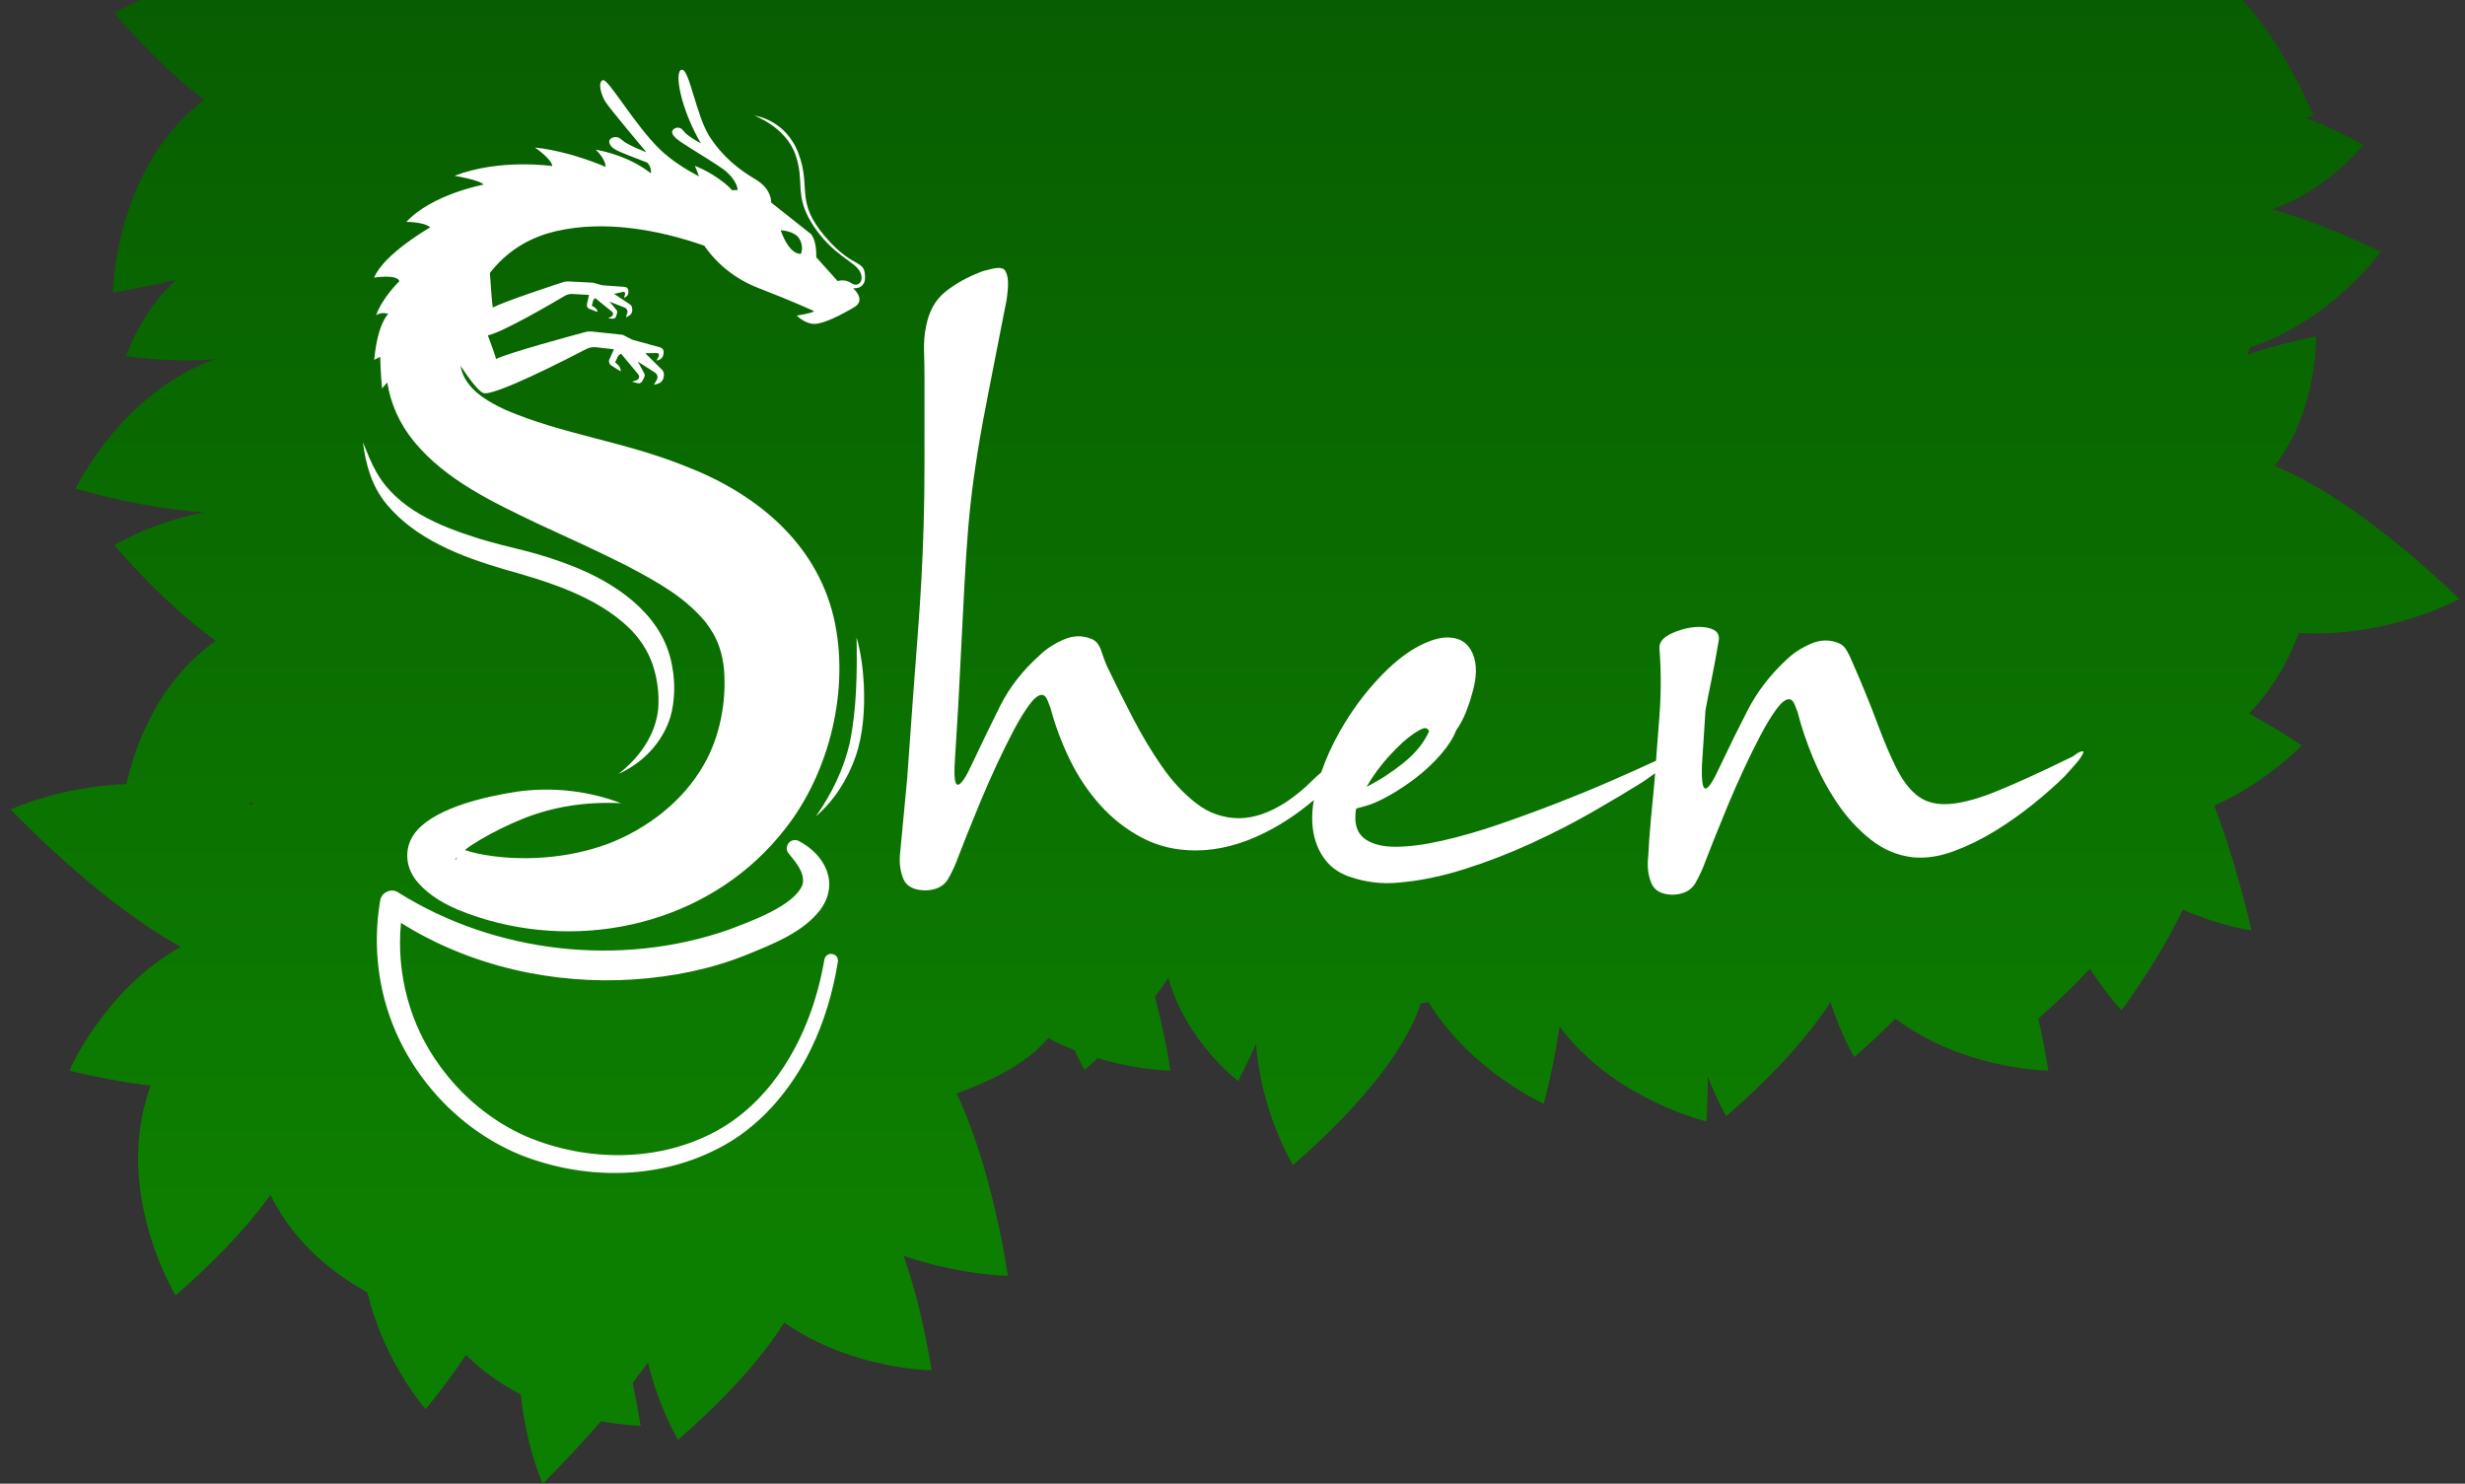 <?xml version="1.0" encoding="UTF-8"?><svg id="Capa_1" xmlns="http://www.w3.org/2000/svg" xmlns:xlink="http://www.w3.org/1999/xlink" viewBox="0 0 598.81 360.41"><rect x="0" y="0" width="598.81" height="360.41" fill="#333333" stroke="none"/><defs><style>.cls-1{fill:url(#Degradado_sin_nombre_186);}.cls-2{fill:#fff;}.cls-3{clip-path:url(#clippath);}.cls-4{fill:none;}</style><clipPath id="clippath"><rect class="cls-4" width="598.81" height="360.41"/></clipPath><linearGradient id="Degradado_sin_nombre_186" x1="300.01" y1="-77.67" x2="300.01" y2="313.7" gradientUnits="userSpaceOnUse"><stop offset="0" stop-color="#065500"/><stop offset=".97" stop-color="#0d7f00"/></linearGradient></defs><g class="cls-3"><path class="cls-1" d="M597.45,145.48c-14.42-13.81-30.95-26.65-44.9-32.3,10.66-13.7,10.04-31.47,10.04-31.47-5.67,1.16-11.34,2.65-16.61,4.44,.23-.6,.44-1.21,.64-1.8,19.71-6.39,31.71-23.18,31.71-23.18-8.71-4.24-17.87-7.94-26.49-10.34,13.7-4.62,22.28-15.7,22.28-15.7-4.6-2.46-9.38-4.71-14.07-6.54,1.3-.23,2.04-.42,2.04-.42-6.2-14.04-14.64-27.7-23.45-33.21-.93-.58-1.86-1.11-2.79-1.59v-9.73l-145.44-8.55-216.71-6.42L91.53-13.13c5.79-5.08,8.57-9.83,8.57-9.83,0,0-11.89-19.23-38.84-17.15-26.95,2.08-43.6,26.45-43.6,26.45,8.99,4.15,18.44,7.71,27.27,9.93C34.68-1.04,27.75,3.17,27.75,3.17c6.8,7.85,14.34,15.34,21.82,21.12-.22,.16-.43,.32-.65,.49-21.22,16.74-21.47,46.25-21.47,46.25,5.19-.83,10.4-1.87,15.43-3.12-8.87,7.89-12.18,18.61-12.18,18.61,7.41,.98,15.06,1.35,21.64,.68-22.94,8.17-33.97,31.51-33.97,31.51,10.51,2.96,21.46,5.14,31.26,5.74-12.78,2.43-21.88,7.97-21.88,7.97,7.67,8.85,16.27,17.23,24.67,23.23-.67,.48-1.35,.98-2.02,1.52-12.11,9.56-17.39,23.26-19.69,33.28-16.55,.67-28.14,6.2-28.14,6.2,13.14,13.36,28.06,26.06,41.35,33.37-18.62,10.33-27.06,30.06-27.06,30.06,6.56,1.58,13.27,2.85,19.76,3.65-.04,.11-.09,.21-.13,.32-9.2,25.42,6.16,50.62,6.16,50.62,8.77-7.6,17.08-16.11,23.07-24.44,.17,.34,.32,.68,.5,1.03,5.68,10.98,14.82,18.15,23.06,22.7,3.84,16.63,14.13,28.35,14.13,28.35,3.46-4.26,6.78-8.7,9.79-13.18,4.11,4.09,8.7,7.21,13.3,9.58,1.4,13.08,5.33,21.7,5.33,21.7,4.88-4.88,9.67-10,14.17-15.18,5.74,1.05,9.63,1.09,9.63,1.09-.56-3.48-1.21-6.96-1.95-10.4,1.29-1.65,2.54-3.31,3.74-4.95,2.65,11.12,7.3,18.77,7.3,18.77,10.2-8.84,19.78-18.91,25.8-28.5,16.29,11.46,35.78,11.62,35.78,11.62-1.54-9.64-3.8-19.34-6.81-27.83,13.8,4.77,25.36,4.86,25.36,4.86-2.53-15.87-6.65-31.88-12.44-44.28,8.15-2.93,15.14-6.56,19.8-10.92,.88-.82,1.69-1.66,2.47-2.5,2.14,1.13,4.28,2.09,6.38,2.92,1.32,3.01,2.4,4.78,2.4,4.78,1.07-.93,2.14-1.88,3.19-2.85,9.87,2.96,17.69,3.03,17.69,3.03-.97-6.06-2.22-12.15-3.77-17.95,1.19-1.56,2.29-3.11,3.27-4.65,4.11,15.42,16.94,25.13,16.94,25.13,1.56-2.99,3.03-6.06,4.36-9.13,1.11,16.64,8.96,29.53,8.96,29.53,14.14-12.25,27.09-26.88,31.04-39.3,.63-.07,1.27-.16,1.9-.25,10.38,16.82,28,24.68,28,24.68,1.6-6.22,2.92-12.59,3.82-18.78,13.35,17.88,35.68,23.03,35.68,23.03,.22-3.61,.33-7.25,.35-10.85,2.25,5.94,4.48,9.6,4.48,9.6,9.92-8.59,19.25-18.36,25.3-27.7,2.6,8.1,5.78,13.34,5.78,13.34,3.45-2.99,6.82-6.12,10.01-9.32,16.54,12.44,37.14,12.62,37.14,12.62-.68-4.23-1.49-8.48-2.45-12.63,4.41-3.87,8.68-7.97,12.57-12.14,4.01,6.34,7.67,10.09,7.67,10.09,5.73-7.88,10.99-16.31,14.87-24.42,9.49,4.13,16.69,5.03,16.69,5.03-2.41-10.38-5.46-20.89-9.05-30.3,12.99-5.83,21.24-14.64,21.24-14.64-4.17-2.76-8.48-5.39-12.8-7.77,5.85-5.97,9.65-12.93,12.09-19.55,22.09,1.27,38.98-8.25,38.98-8.25ZM61.35,195.47c-.26-.1-.52-.2-.78-.3,.25-.1,.51-.2,.76-.31l.02,.61Z"/></g><g><path class="cls-2" d="M504.72,182.9c-.35,.28-.74,.56-1.16,.84-7.74,3.8-14.07,6.68-18.99,8.65-4.93,1.97-9.01,2.95-12.24,2.95-2.67,0-4.93-.74-6.75-2.22-1.83-1.48-3.48-3.69-4.96-6.65-1.48-2.95-3.03-6.61-4.64-10.97-1.62-4.36-3.69-9.42-6.23-15.2-.28-.7-.67-1.48-1.16-2.32-.49-.84-1.09-1.4-1.79-1.69-2.25-.98-4.57-.95-6.96,.11-2.39,1.06-4.36,2.36-5.91,3.9-3.94,3.66-7.07,7.74-9.39,12.24-2.32,4.5-4.61,9.15-6.86,13.93-1.55,3.38-2.67,5.07-3.38,5.07s-.99-1.97-.84-5.91c.14-2.11,.28-4.25,.42-6.44,.14-2.18,.28-4.4,.42-6.65,.42-2.25,.91-4.75,1.48-7.49,.56-2.74,1.12-5.8,1.69-9.18,.28-1.27-.04-2.18-.95-2.74-.92-.56-2.15-.84-3.69-.84-2.11,0-4.29,.49-6.54,1.48-2.25,.99-3.31,2.25-3.17,3.8,.42,5.35,.42,10.8,0,16.36-.28,3.67-.56,7.29-.84,10.87-.43,.2-.88,.4-1.38,.63-2.74,1.27-6.05,2.74-9.92,4.43-3.87,1.69-8.16,3.45-12.87,5.28-4.72,1.83-9.43,3.55-14.14,5.17-4.72,1.62-9.25,2.92-13.61,3.9-4.36,.99-8.16,1.48-11.4,1.48-2.95,0-5.31-.56-7.07-1.69-1.76-1.12-2.64-2.88-2.64-5.28v-.21c0-.84,.07-1.55,.21-2.11l2.32-.63c1.55-.42,3.45-1.27,5.7-2.53,2.25-1.27,4.47-2.74,6.65-4.43,2.18-1.69,4.15-3.55,5.91-5.59,1.76-2.04,2.99-3.97,3.69-5.8,.98-1.4,1.79-2.92,2.43-4.54,.63-1.62,1.09-2.99,1.37-4.12,1.27-4.08,1.34-7.42,.21-10.02-1.13-2.6-3.17-3.9-6.12-3.9-1.97,0-4.29,.71-6.97,2.11-3.24,1.69-6.58,4.4-10.02,8.13-3.45,3.73-6.47,7.88-9.08,12.45-1.88,3.3-3.41,6.66-4.59,10.08-.92,.78-1.78,1.58-2.58,2.38-1.62,1.62-3.55,3.2-5.8,4.75-4.08,2.67-7.95,4.01-11.61,4.01s-7.25-1.19-10.34-3.59c-3.1-2.39-5.91-5.41-8.44-9.08-2.53-3.66-4.89-7.6-7.07-11.82-2.18-4.22-4.19-8.23-6.01-12.03l-.21-.42c-.42-.98-.88-2.22-1.37-3.69-.49-1.48-1.23-2.43-2.22-2.85-2.25-.98-4.57-.95-6.96,.11-2.39,1.06-4.36,2.36-5.91,3.9-4.08,3.66-7.25,7.74-9.5,12.24-2.25,4.5-4.5,9.15-6.75,13.93-1.55,3.38-2.71,5.1-3.48,5.17-.77,.07-1.02-1.93-.74-6.02,.14-2.25,.28-4.5,.42-6.75,.14-2.25,.28-4.57,.42-6.96,.42-8.16,.77-15.09,1.06-20.79,.28-5.7,.56-10.76,.84-15.2,.28-4.43,.63-8.58,1.06-12.45,.42-3.87,.98-8.02,1.69-12.45,.7-4.43,1.62-9.46,2.74-15.09,1.12-5.63,2.46-12.45,4.01-20.47,.28-1.12,.49-2.6,.63-4.43,.14-1.83-.07-3.24-.63-4.22-.42-.7-1.44-.88-3.06-.53-1.62,.35-2.71,.67-3.27,.95-3.24,1.27-6.01,2.85-8.34,4.75-2.32,1.9-3.83,4.61-4.54,8.13-.42,1.97-.6,4.05-.53,6.23,.07,2.18,.11,4.33,.11,6.44v20.58c0,5.7-.07,10.84-.21,15.41-.14,4.57-.32,8.83-.53,12.77-.21,3.94-.49,8.2-.84,12.77-.35,4.57-.74,9.71-1.16,15.41-.42,5.7-.92,12.56-1.48,20.58-.28,2.95-.56,5.91-.84,8.86-.28,2.95-.56,5.91-.84,8.86-.28,2.39-.03,4.54,.74,6.44,.77,1.9,2.64,2.85,5.59,2.85,2.53-.14,4.29-1.06,5.28-2.74,.98-1.69,1.83-3.52,2.53-5.49,.42-1.12,1.12-2.92,2.11-5.38,.98-2.46,2.07-5.13,3.27-8.02,1.19-2.88,2.5-5.84,3.9-8.86,1.4-3.02,2.78-5.8,4.12-8.34,1.34-2.53,2.6-4.61,3.8-6.23,1.19-1.62,2.22-2.43,3.06-2.43,.56,0,1.02,.42,1.37,1.27,.35,.84,.6,1.48,.74,1.9,1.12,4.22,2.67,8.37,4.64,12.45,1.97,4.08,4.43,7.78,7.39,11.08,2.95,3.31,6.36,5.98,10.24,8.02,3.87,2.04,8.19,3.06,12.98,3.06,5.49,0,11.11-1.44,16.88-4.33,4.05-2.02,8-4.66,11.84-7.9-.64,3.67-.51,6.97,.4,9.91,1.41,4.36,4.12,7.25,8.13,8.65,4.01,1.41,8.05,1.9,12.14,1.48,5.07-.42,10.37-1.51,15.93-3.27,5.56-1.76,11.01-3.87,16.36-6.33,5.35-2.46,10.34-5.03,14.98-7.7,4.64-2.67,8.65-5.07,12.03-7.18,1.08-.75,2.06-1.44,2.94-2.08-.07,.84-.13,1.67-.2,2.5-.28,2.95-.56,5.91-.84,8.86-.28,2.95-.49,5.91-.63,8.86-.28,2.39-.04,4.54,.74,6.44,.77,1.9,2.57,2.85,5.38,2.85,2.53-.14,4.29-1.06,5.28-2.74,.98-1.69,1.83-3.52,2.53-5.49,.42-1.12,1.12-2.92,2.11-5.38,.98-2.46,2.07-5.13,3.27-8.02,1.19-2.88,2.5-5.84,3.9-8.86,1.41-3.02,2.78-5.8,4.12-8.34,1.34-2.53,2.6-4.61,3.8-6.23,1.19-1.62,2.22-2.43,3.06-2.43,.56,0,1.02,.42,1.37,1.27,.35,.84,.6,1.48,.74,1.9,.84,3.38,2.07,7.04,3.69,10.97,1.62,3.94,3.59,7.63,5.91,11.08,2.32,3.45,5.03,6.4,8.13,8.86,3.09,2.46,6.54,3.9,10.34,4.33,3.09,.28,6.36-.21,9.81-1.48,3.45-1.27,6.82-2.92,10.13-4.96,3.3-2.04,6.44-4.25,9.39-6.65,2.95-2.39,5.49-4.64,7.6-6.75,.14-.14,.45-.49,.95-1.06,.49-.56,1.02-1.16,1.58-1.79,.56-.63,1.02-1.23,1.37-1.79,.35-.56,.53-.98,.53-1.27-.56,0-1.02,.14-1.37,.42Zm-167.15,.63c2.18-2.39,4.12-4.15,5.8-5.28,1.27-.84,2.14-1.3,2.64-1.37,.49-.07,.88,.18,1.16,.74-1.27,2.82-3.34,5.38-6.23,7.7-2.89,2.32-5.88,4.26-8.97,5.8,1.55-2.67,3.41-5.2,5.59-7.6Z"/><path class="cls-2" d="M200.54,57.58c-7.5-8.73-3.41-11.84-6.55-20.25-3.14-8.41-10.75-9.25-10.75-9.25,0,0,7.64,2.74,10,9.51,2.36,6.76-.44,9.83,4.22,17.04,4.65,7.21,10.11,8.89,11.4,11.26,1.29,2.37-.44,4.03-2.03,2.9-1.59-1.13-3.34-.51-3.34-.51l-5.19-5.77c.04-5.34-1.76-6.02-1.76-6.02l-9.19-7.28-.04-.34s.09-3.01-3.79-5.31c-3.88-2.3-7.83-5.29-11.13-10.37-3.3-5.08-4.92-16.56-6.79-16.25-1.87,.31-.35,9.27,4.65,17.86,0,0-3.18-1.63-4.12-2.91-.94-1.29-2.06-.94-2.58-.42-.52,.52-.6,1.45,2.31,3.33,2.91,1.89,8.21,5.08,9.9,6.34,1.56,1.17,3.31,3.21,3.45,5.02-.47,0-.94,.01-1.4,.04-.77-1.07-4.6-4.23-9.01-5.92,0,0,.57,1.26,1,2.57-3.15-1.67-6.7-3.88-9.42-6.5-6.23-5.98-12.68-17.42-13.95-16.88-1.27,.54-.38,3.5,.53,5.08,.92,1.58,10.08,12.44,10.08,12.44,0,0-4.69-1.77-5.97-3.01-1.28-1.25-2.65-.52-2.95-.03-.29,.49-.18,1.58,1.65,2.54,1.04,.55,4.59,1.92,7.45,3,.34,.33,1.04,1.19,.9,2.64,0,0-4.58-4.13-13.42-5.79,0,0,2.42,2.19,2.42,4.2,0,0-8.33-3.75-17.17-4.71,0,0,4.08,2.76,4.21,4.51,0,0-12.67-1.9-23.74,2.36,0,0,6.1,1,7.05,2.14,0,0-12.52,2.34-18.75,9.06,0,0,4.32-.01,5.79,1.32,0,0-11.32,6.49-13.61,12.21,0,0,5.66-.89,6.11,.89,0,0-4.2,4.04-5.66,8.32,0,0,.83-.94,2.99-.43,0,0-2.61,2.29-3.43,11.19l1.45-.72s.14,4.92,.46,7.66l1.26-1.43c.81,5.08,2.9,9.95,6.52,14.37,7.78,9.42,19.19,14.73,29.8,19.82,7.74,3.6,15.15,6.9,21.82,10.31,8.19,4.3,14.15,7.77,19.03,13.52,1.46,1.87,2.64,3.81,3.42,6.03,.66,1.82,1.03,3.7,1.21,5.65,.64,7.83-1,16.45-4.94,23.22-5.04,8.83-13.67,15.45-23.15,19.11-9.74,3.62-21.28,4.48-31.49,2.46-1.25-.29-2.36-.57-3.38-.92,1.1-.86,2.38-1.69,3.71-2.48,3.29-1.95,6.93-3.72,10.55-5.18,3.66-1.45,7.49-2.5,11.42-3.1,3.97-.63,8.08-.81,12.25-.62-7.79-2.97-16.59-4.02-25.34-2.79-7.23,1.11-19.1,3.73-24.13,9.32-3.28,3.63-3.16,8.59-.26,12.27,4.28,5.27,11.23,7.77,17.32,9.59,26.05,7.43,55.36-.33,72.27-22.13,10.87-13.74,15.85-34.19,11.81-51.44-4.4-18.48-19.36-30.33-36.23-36.76-14.77-5.96-29.59-7.6-43.62-13.65-3.85-1.84-7.58-3.9-9.7-7.56-.55-.96-.9-2-1.1-3.09,2.25,3.39,4.43,6.25,5.58,6.62,2.59,.83,20.33-8.28,24.97-10.69,.73-.38,1.55-.53,2.36-.44l4.35,.49-1.08,2.44c-.24,.54-.05,1.18,.46,1.5l2.23,1.42c.26-1.15-1.32-2.17-1.32-2.17l.81-1.69,.65-.42,4.18,5.02c.23,.27,.27,.66,.11,.98-.11,.2-.29,.36-.51,.43l-1.11,.37,1.34,.36c.45,.12,.93-.09,1.14-.51l.48-.94c.15-.29,.14-.64-.01-.93l-1.56-2.87,4.17,2.67c.27,.17,.47,.44,.56,.75,.1,.35,.05,.73-.14,1.05l-.69,1.17,.92-.24c.81-.22,1.4-.92,1.48-1.75l.04-.42c.04-.46-.12-.91-.45-1.23l-4.07-4.02,2.82-.05c.13,0,.26,.05,.35,.13,.17,.16,.22,.41,.11,.62l-.56,1.08,.48-.13c.64-.17,1.11-.71,1.19-1.36l.06-.48c.07-.56-.28-1.08-.82-1.23-2.02-.56-6.6-1.82-6.67-1.83-.08,0-1.92-.96-2.38-1.2v-.02s-.05,0-.05,0c-.03-.02-.06-.03-.06-.03v.02s-7.48-.8-7.48-.8c-.51-.05-1.02-.02-1.52,.12-3.53,.95-18.49,5-21.73,6.55-.11-.61-.95-2.96-1.99-5.73,3.66-.79,15.4-7.66,18.69-9.6,.57-.34,1.22-.49,1.87-.46l4.02,.23-.51,2.28c-.1,.47,.15,.94,.59,1.11l1.98,.76c.03-.95-1.38-1.5-1.38-1.5l.37-1.45,.44-.43,4.07,3.29c.22,.18,.32,.48,.24,.75-.05,.18-.17,.33-.33,.42l-.81,.47,1.11,.07c.38,.03,.72-.22,.82-.58l.23-.82c.07-.25,.01-.53-.16-.73l-1.68-2.01,3.69,1.45c.24,.09,.44,.27,.56,.5,.14,.26,.16,.57,.06,.85l-.36,1.03,.68-.34c.6-.3,.96-.94,.89-1.61l-.04-.34c-.04-.37-.24-.7-.55-.9l-3.83-2.53,2.21-.48c.1-.02,.21,0,.3,.05,.16,.1,.24,.29,.18,.47l-.28,.93,.36-.18c.47-.23,.76-.73,.72-1.26l-.03-.38c-.03-.45-.39-.8-.83-.84-1.68-.12-5.48-.4-5.53-.4-.07,0-1.84-.51-2.11-.59v-.02s-6.11-.32-6.11-.32c-.41-.02-.82,.03-1.21,.16-2.79,.91-14.59,4.81-17.12,6.19-.18-.79-.49-4.98-.71-8.41,3.82-4.91,9.09-8.53,16.04-10.14,11.58-2.69,24.57-.49,36.04,3.52,3.21,4.66,7.82,8.23,13.16,10.29,8.62,3.32,13.5,5.61,13.5,5.61-.35,.5-4.21,1.07-4.21,1.07,0,0,2,2.05,4.3,2.03,2.31-.01,6.74-2.3,9.7-4.08,2.96-1.78-.28-4.56-.28-4.56,.44,0,.82-.05,1.14-.12,1-.24,1.7-1.16,1.73-2.19,.15-5.07-2.57-1.98-9.58-10.14ZM110.67,208.9s-.03,.01-.05,.01c-.03,0-.02-.02-.01-.04,0,0,0-.08,0-.08,.12-.22,.27-.43,.45-.64-.02,.08-.05,.16-.08,.24-.06,.18-.16,.39-.31,.51ZM194.57,61.64s-2.65,.63-4.93-5.71c0,0,3.36,.11,4.54,2.06,1.19,1.95,.38,3.65,.38,3.65Z"/><path class="cls-2" d="M200.27,233.09c-.61,3.51-1.43,6.99-2.51,10.37-3.97,12.44-11.57,24.4-23.1,30.92-14.12,8.02-31.99,7.96-46.78,1.69-8.36-3.66-15.61-9.66-20.96-17.05-7.36-9.95-10.7-22.59-9.51-34.84,16.72,10.51,37,15.06,56.68,13.73,9.32-.64,18.61-2.47,27.3-5.99,6.18-2.54,13.63-5.36,17.86-10.89,4.75-6.44,1.21-13.39-5.19-16.73-1.92-1.02-3.87,1.37-2.46,3.04,1.73,2.13,4.08,4.79,3.35,7.55-2,5.22-12.76,8.94-17.94,10.96-26.25,9.14-56.64,5.75-80.21-9.02-1.66-1.17-4.13-.12-4.44,1.9-1.29,7.57-1.05,15.34,.73,22.78,1.77,7.44,5.14,14.49,9.71,20.55,5.96,7.98,14.01,14.45,23.22,18.31,15.24,6.2,33.31,6.36,48.1-1.22,10.2-5.04,17.96-14.21,22.86-24.27,3.27-6.7,5.38-13.92,6.56-21.25,.28-2.18-2.85-2.67-3.27-.54Z"/><path class="cls-2" d="M150.24,187.99c6.25-2.75,11.45-8.4,12.97-15.21,.87-4.18,.74-8.47-.29-12.68-2.77-11.35-13.61-18.56-23.77-22.56-3.81-1.51-7.66-2.74-11.61-3.75-3.65-.9-7.75-1.89-11.32-3-9.51-2.98-19.71-7.11-24.82-16.17-1.28-2.23-2.22-4.71-3.23-7.17,.66,5.4,2.19,10.79,5.77,15.06,7.03,8.46,18.04,12.68,28.3,15.71,10.64,2.98,22.42,6.49,30.55,14.28,2.56,2.49,4.58,5.52,5.74,8.9,1.15,3.36,1.66,7.21,1.36,10.82-.62,6.32-4.66,11.95-9.65,15.77Z"/><path class="cls-2" d="M208.08,154.83c.16,8.54,.05,17.17-1.63,25.55-1.48,6.46-4.42,12.49-8.24,17.91,4.45-3.83,7.71-9,9.64-14.53,1.91-5.57,2.24-11.61,2-17.44-.21-3.88-.7-7.75-1.77-11.49Z"/></g></svg>